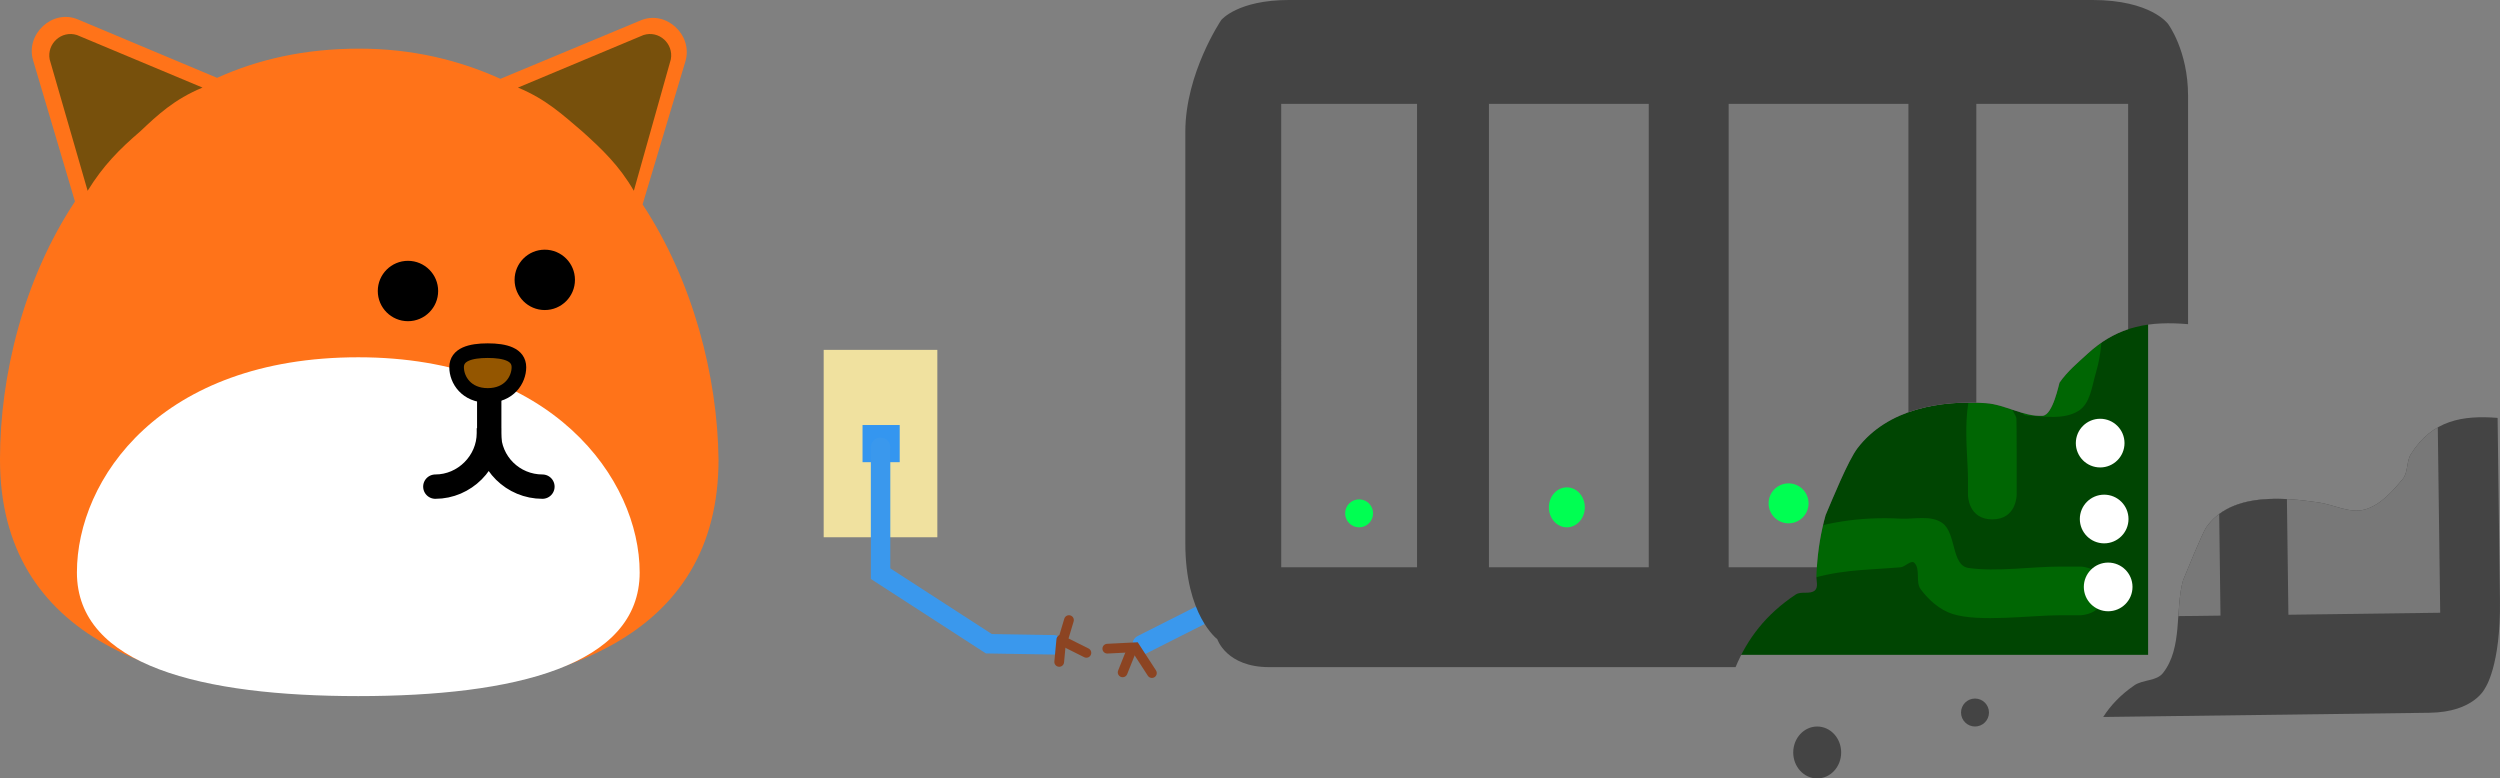 <svg version="1.1" xmlns="http://www.w3.org/2000/svg" xmlns:xlink="http://www.w3.org/1999/xlink" width="256.772" height="79.953" viewBox="0,0,256.772,79.953"><rect x="0" y="0" width="256.772" height="79.953" fill="#808080" stroke="none"/><g transform="translate(-124.841,-156.055)"><g data-paper-data="{&quot;isPaintingLayer&quot;:true}" fill-rule="nonzero" stroke-linejoin="miter" stroke-miterlimit="10" stroke-dasharray="" stroke-dashoffset="0" style="mix-blend-mode: normal"><path d="M198.641,203.251c0,18.3 -16.5,24.2 -36.9,24.2c-20.4,0 -36.9,-5.9 -36.9,-24.2c0,-8.6 2.4,-18.5 7.7,-26.5l-4.3,-14.5c-0.8,-2.7 2,-5.3 4.6,-4.2l14.3,6c4.2,-1.9 9,-3 14.6,-3c5.5,0 10.3,1.2 14.5,3.1l14.4,-6c2.6,-1.1 5.4,1.5 4.6,4.2l-4.4,14.7c5.2,7.9 7.7,17.7 7.8,26.2z" fill="#ff7319" stroke="none" stroke-width="1" stroke-linecap="butt"/><path d="M190.541,214.851c0,9.6 -12.9,12.7 -28.9,12.7c-16,0 -28.9,-3.1 -28.9,-12.7c0,-9.6 8.6,-22.1 28.9,-22.1c19.9,0 28.9,12.5 28.9,22.1z" fill="#ffffff" stroke="none" stroke-width="1" stroke-linecap="butt"/><path d="M163.643,185.944c0,-1.712 1.388,-3.1 3.1,-3.1c1.712,0 3.1,1.388 3.1,3.1c0,1.712 -1.388,3.1 -3.1,3.1c-1.712,0 -3.1,-1.388 -3.1,-3.1z" fill="#000000" stroke="none" stroke-width="1" stroke-linecap="butt"/><path d="M177.694,184.799c0,-1.712 1.388,-3.1 3.1,-3.1c1.712,0 3.1,1.388 3.1,3.1c0,1.712 -1.388,3.1 -3.1,3.1c-1.712,0 -3.1,-1.388 -3.1,-3.1z" fill="#000000" stroke="none" stroke-width="1" stroke-linecap="butt"/><path d="M139.241,169.551c-2.1,1.8 -3.8,3.5 -5.4,6.1l-3.9,-13.5c-0.3,-1.6 1.2,-3 2.8,-2.5l12.9,5.4c-2.9,1.2 -4.6,2.8 -6.4,4.5z" fill="#77500c" stroke="none" stroke-width="1" stroke-linecap="butt"/><path d="M178.041,165.051l12.9,-5.4c1.6,-0.5 3.1,0.9 2.8,2.5l-3.8,13.5c-1.5,-2.6 -3.3,-4.3 -5.3,-6.1c-2,-1.7 -3.7,-3.3 -6.6,-4.5z" fill="#77500c" stroke="none" stroke-width="1" stroke-linecap="butt"/><path d="M175.089,203.037v-6.536" fill="none" stroke="#000000" stroke-width="2.5" stroke-linecap="round"/><path d="M171.738,193.77c0,-1.3 1.4,-1.7 3.2,-1.7c1.8,0 3.2,0.4 3.2,1.7c0,1.3 -1,2.9 -3.2,2.9c-2.2,0 -3.2,-1.6 -3.2,-2.9z" fill="#945600" stroke="#000000" stroke-width="1.5" stroke-linecap="butt"/><path d="M209.44,211.236v-19.247h11.674v19.247z" fill="#f0e19f" stroke="none" stroke-width="0" stroke-linecap="butt"/><path d="M213.431,203.525v-3.817h3.817v3.817z" fill="#3496f0" stroke="none" stroke-width="0" stroke-linecap="butt"/><path d="M233.061,222.283l-6.653,-0.109l-11.124,-7.198v-12.978" fill="none" stroke="#3a98ed" stroke-width="2" stroke-linecap="round"/><path d="M242.145,222.271l10.579,-5.344" fill="none" stroke="#3a98ed" stroke-width="2" stroke-linecap="round"/><g stroke="none" stroke-linecap="butt"><g><path d="M303.209,182.691h42.262v40.621h-42.262z" fill="#004502" stroke-width="0"/><path d="M329.469,209.4c-2.5,0 -2.5,-2.5 -2.5,-2.5v-1.641c0,-3.059 -1.028,-9.365 1.96,-11.535c1.748,-1.27 4.38,1.052 6.463,0.48c0.321,-0.088 -0.173,-0.654 -0.156,-0.987c0.164,-3.208 0.554,-5.463 -0.376,-8.608c0,0 -0.687,-2.404 1.717,-3.091c2.404,-0.687 3.091,1.717 3.091,1.717c0.991,3.565 1.534,7.422 0.445,11.087c-0.411,1.383 -0.57,3.179 -1.797,3.937c-1.518,0.937 -3.55,0.557 -5.332,0.466c-0.519,-0.027 -0.837,-0.957 -1.335,-0.806c-0.37,0.112 0.265,0.736 0.295,1.121c0.033,0.422 0.024,5.991 0.024,6.218v1.641c0,0 0,2.5 -2.5,2.5z" fill="#006603" stroke-width="0.5"/><path d="M340.996,216.747c0,2.5 -2.5,2.5 -2.5,2.5h-2.052c-2.998,0 -8.365,0.748 -11.085,-0.141c-1.305,-0.427 -2.43,-1.43 -3.248,-2.533c-0.55,-0.741 -0.005,-2.018 -0.631,-2.695c-0.343,-0.371 -0.945,0.404 -1.448,0.445c-4.013,0.327 -6.419,0.209 -10.288,1.513c0,0 -2.372,0.791 -3.162,-1.581c-0.791,-2.372 1.581,-3.162 1.581,-3.162c4.105,-1.355 7.508,-1.994 11.869,-1.77c1.438,0.074 3.119,-0.384 4.296,0.445c1.456,1.026 0.924,4.36 2.686,4.62c2.838,0.418 6.537,-0.141 9.43,-0.141h2.052c0,0 2.5,0 2.5,2.5z" fill="#006603" stroke-width="0.5"/></g><path d="M250.278,158.106c0,0 1.668,-2.052 6.975,-2.052c12.145,0 61.252,0 82.473,0c6.061,0 7.796,2.462 7.796,2.462c0,0 2.052,2.729 2.052,7.386c0,4.247 0,13.51 0,23.449c-3.789,-0.321 -7.117,0.101 -10.284,3c-1.031,0.944 -2.131,1.856 -2.921,3.01c-0.05,0.073 -0.677,3.345 -1.745,3.398c-1.978,0.098 -3.823,-1.156 -5.798,-1.295c-4.692,-0.33 -10.12,0.599 -13.2,4.615c-0.97,1.265 -2.588,5.26 -3.284,6.889c-0.566,2.024 -0.868,4.134 -0.941,6.235c-0.017,0.499 0.22,1.156 -0.151,1.49c-0.499,0.45 -1.411,0.051 -1.97,0.423c-3.097,2.056 -4.977,4.573 -6.181,7.461c-20.345,0 -41.128,0 -47.898,0c-4.411,0 -5.334,-2.872 -5.334,-2.872c0,0 -3.283,-2.437 -3.283,-9.848c0,-13.636 0,-34.386 0,-42.262c0,-6.033 3.693,-11.489 3.693,-11.489z" fill="#444444" stroke-width="NaN"/><path d="M256.433,166.723h86.987v23.148c-1.42,0.471 -2.789,1.254 -4.129,2.481c-1.031,0.944 -2.131,1.856 -2.921,3.01c-0.05,0.073 -0.677,3.345 -1.745,3.398c-1.978,0.098 -3.823,-1.156 -5.798,-1.295c-4.692,-0.33 -10.12,0.599 -13.2,4.615c-0.97,1.265 -2.588,5.26 -3.284,6.889c-0.487,1.74 -0.778,3.544 -0.897,5.351h-55.012z" fill="#787878" stroke-width="0"/><path d="M320.852,162.209h6.975v35.205c-2.32,-0.07 -4.763,0.187 -6.975,0.98z" fill="#444444" stroke-width="0"/><path d="M294.182,159.747h8.206v59.496h-8.206z" fill="#444444" stroke-width="0"/><path d="M270.383,162.209h7.386v57.034h-7.386z" fill="#444444" stroke-width="0"/><path d="M308.543,209.806c-1.133,0 -2.052,-0.919 -2.052,-2.052c0,-1.133 0.919,-2.052 2.052,-2.052c1.133,0 2.052,0.919 2.052,2.052c0,1.133 -0.919,2.052 -2.052,2.052z" fill="#00ff52" stroke-width="0"/><path d="M285.77,210.216c-1.02,0 -1.846,-0.919 -1.846,-2.052c0,-1.133 0.827,-2.052 1.846,-2.052c1.02,0 1.846,0.919 1.846,2.052c0,1.133 -0.827,2.052 -1.846,2.052z" fill="#00ff52" stroke-width="0"/><path d="M264.434,210.216c-0.793,0 -1.436,-0.643 -1.436,-1.436c0,-0.793 0.643,-1.436 1.436,-1.436c0.793,0 1.436,0.643 1.436,1.436c0,0.793 -0.643,1.436 -1.436,1.436z" fill="#00ff52" stroke-width="0"/><g><path d="M364.367,217.08c-1.133,0.015 -2.063,-0.892 -2.078,-2.025c-0.015,-1.133 0.892,-2.063 2.025,-2.078c1.133,-0.015 2.063,0.892 2.078,2.025c0.015,1.133 -0.892,2.063 -2.025,2.078z" fill="#00ff52" stroke-width="0"/><g><path d="M381.609,217.679c0.088,6.79 -1.525,9.047 -1.525,9.047c0,0 -1.102,2.476 -5.712,2.536c-7.594,0.098 -20.167,0.26 -33.514,0.433c0.766,-1.196 1.794,-2.284 3.196,-3.249c0.877,-0.604 2.277,-0.421 2.937,-1.256c2.062,-2.608 1.229,-6.538 2.068,-9.536c0.295,-0.71 1.98,-4.869 2.391,-5.452c2.508,-3.559 7.855,-3.079 11.526,-2.544c1.582,0.231 3.2,1.156 4.74,0.73c1.604,-0.444 2.831,-1.844 3.897,-3.122c0.578,-0.692 0.37,-1.804 0.849,-2.568c2.218,-3.537 5.379,-3.996 8.905,-3.723c0.086,6.684 0.172,13.346 0.241,18.704z" fill="#444444" stroke-width="NaN"/><path d="M375.471,218.989l-26.894,0.347c0.086,-1.28 0.164,-2.548 0.482,-3.683c0.295,-0.71 1.98,-4.869 2.391,-5.452c2.508,-3.559 7.855,-3.079 11.526,-2.544c1.582,0.231 3.2,1.156 4.74,0.73c1.604,-0.444 2.831,-1.844 3.897,-3.122c0.578,-0.692 0.37,-1.804 0.849,-2.568c0.806,-1.284 1.735,-2.163 2.762,-2.748z" fill="#787878" stroke-width="0"/><path d="M359.965,225.755l-6.975,0.09l-0.219,-16.997c1.889,-1.404 4.499,-1.657 6.956,-1.533z" fill="#444444" stroke-width="0"/></g></g><path d="M313.945,233.341c0,1.473 -1.102,2.667 -2.462,2.667c-1.36,0 -2.462,-1.194 -2.462,-2.667c0,-1.473 1.102,-2.667 2.462,-2.667c1.36,0 2.462,1.194 2.462,2.667z" fill="#444444" stroke-width="0"/><path d="M329.127,229.238c0,0.793 -0.643,1.436 -1.436,1.436c-0.793,0 -1.436,-0.643 -1.436,-1.436c0,-0.793 0.643,-1.436 1.436,-1.436c0.793,0 1.436,0.643 1.436,1.436z" fill="#444444" stroke-width="0"/><path d="M340.547,199.066c1.381,0 2.5,1.119 2.5,2.5c0,1.381 -1.119,2.5 -2.5,2.5c-1.381,0 -2.5,-1.119 -2.5,-2.5c0,-1.381 1.119,-2.5 2.5,-2.5z" fill="#ffffff" stroke-width="0.5"/><path d="M340.957,206.862c1.381,0 2.5,1.119 2.5,2.5c0,1.381 -1.119,2.5 -2.5,2.5c-1.381,0 -2.5,-1.119 -2.5,-2.5c0,-1.381 1.119,-2.5 2.5,-2.5z" fill="#ffffff" stroke-width="0.5"/><path d="M341.368,213.837c1.381,0 2.5,1.119 2.5,2.5c0,1.381 -1.119,2.5 -2.5,2.5c-1.381,0 -2.5,-1.119 -2.5,-2.5c0,-1.381 1.119,-2.5 2.5,-2.5z" fill="#ffffff" stroke-width="0.5"/></g><path d="M236.423,223.108l-2.434,-1.217l0.644,-2.148" fill="none" stroke="#8c4422" stroke-width="1" stroke-linecap="round"/><path d="M233.631,224.039l0.215,-2.291" fill="none" stroke="#8c4422" stroke-width="1" stroke-linecap="round"/><path d="M238.571,222.679l2.863,-0.143l1.718,2.649" fill="none" stroke="#8c4422" stroke-width="1" stroke-linecap="round"/><path d="M241.148,222.607l-1.002,2.505" fill="none" stroke="#8c4422" stroke-width="1" stroke-linecap="round"/><path d="M169.553,206.037c3,0 5.5,-2.5 5.5,-5.5c0,-0.2 0,-0.2 0,-0.2c0,-0.2 0,-0.3 0,-0.3c0,0 0,0.1 0,0.3c0,0 0,0 0,0.2c0,3.1 2.5,5.5 5.5,5.5" fill="none" stroke="#000000" stroke-width="2.5" stroke-linecap="round"/></g></g></svg>